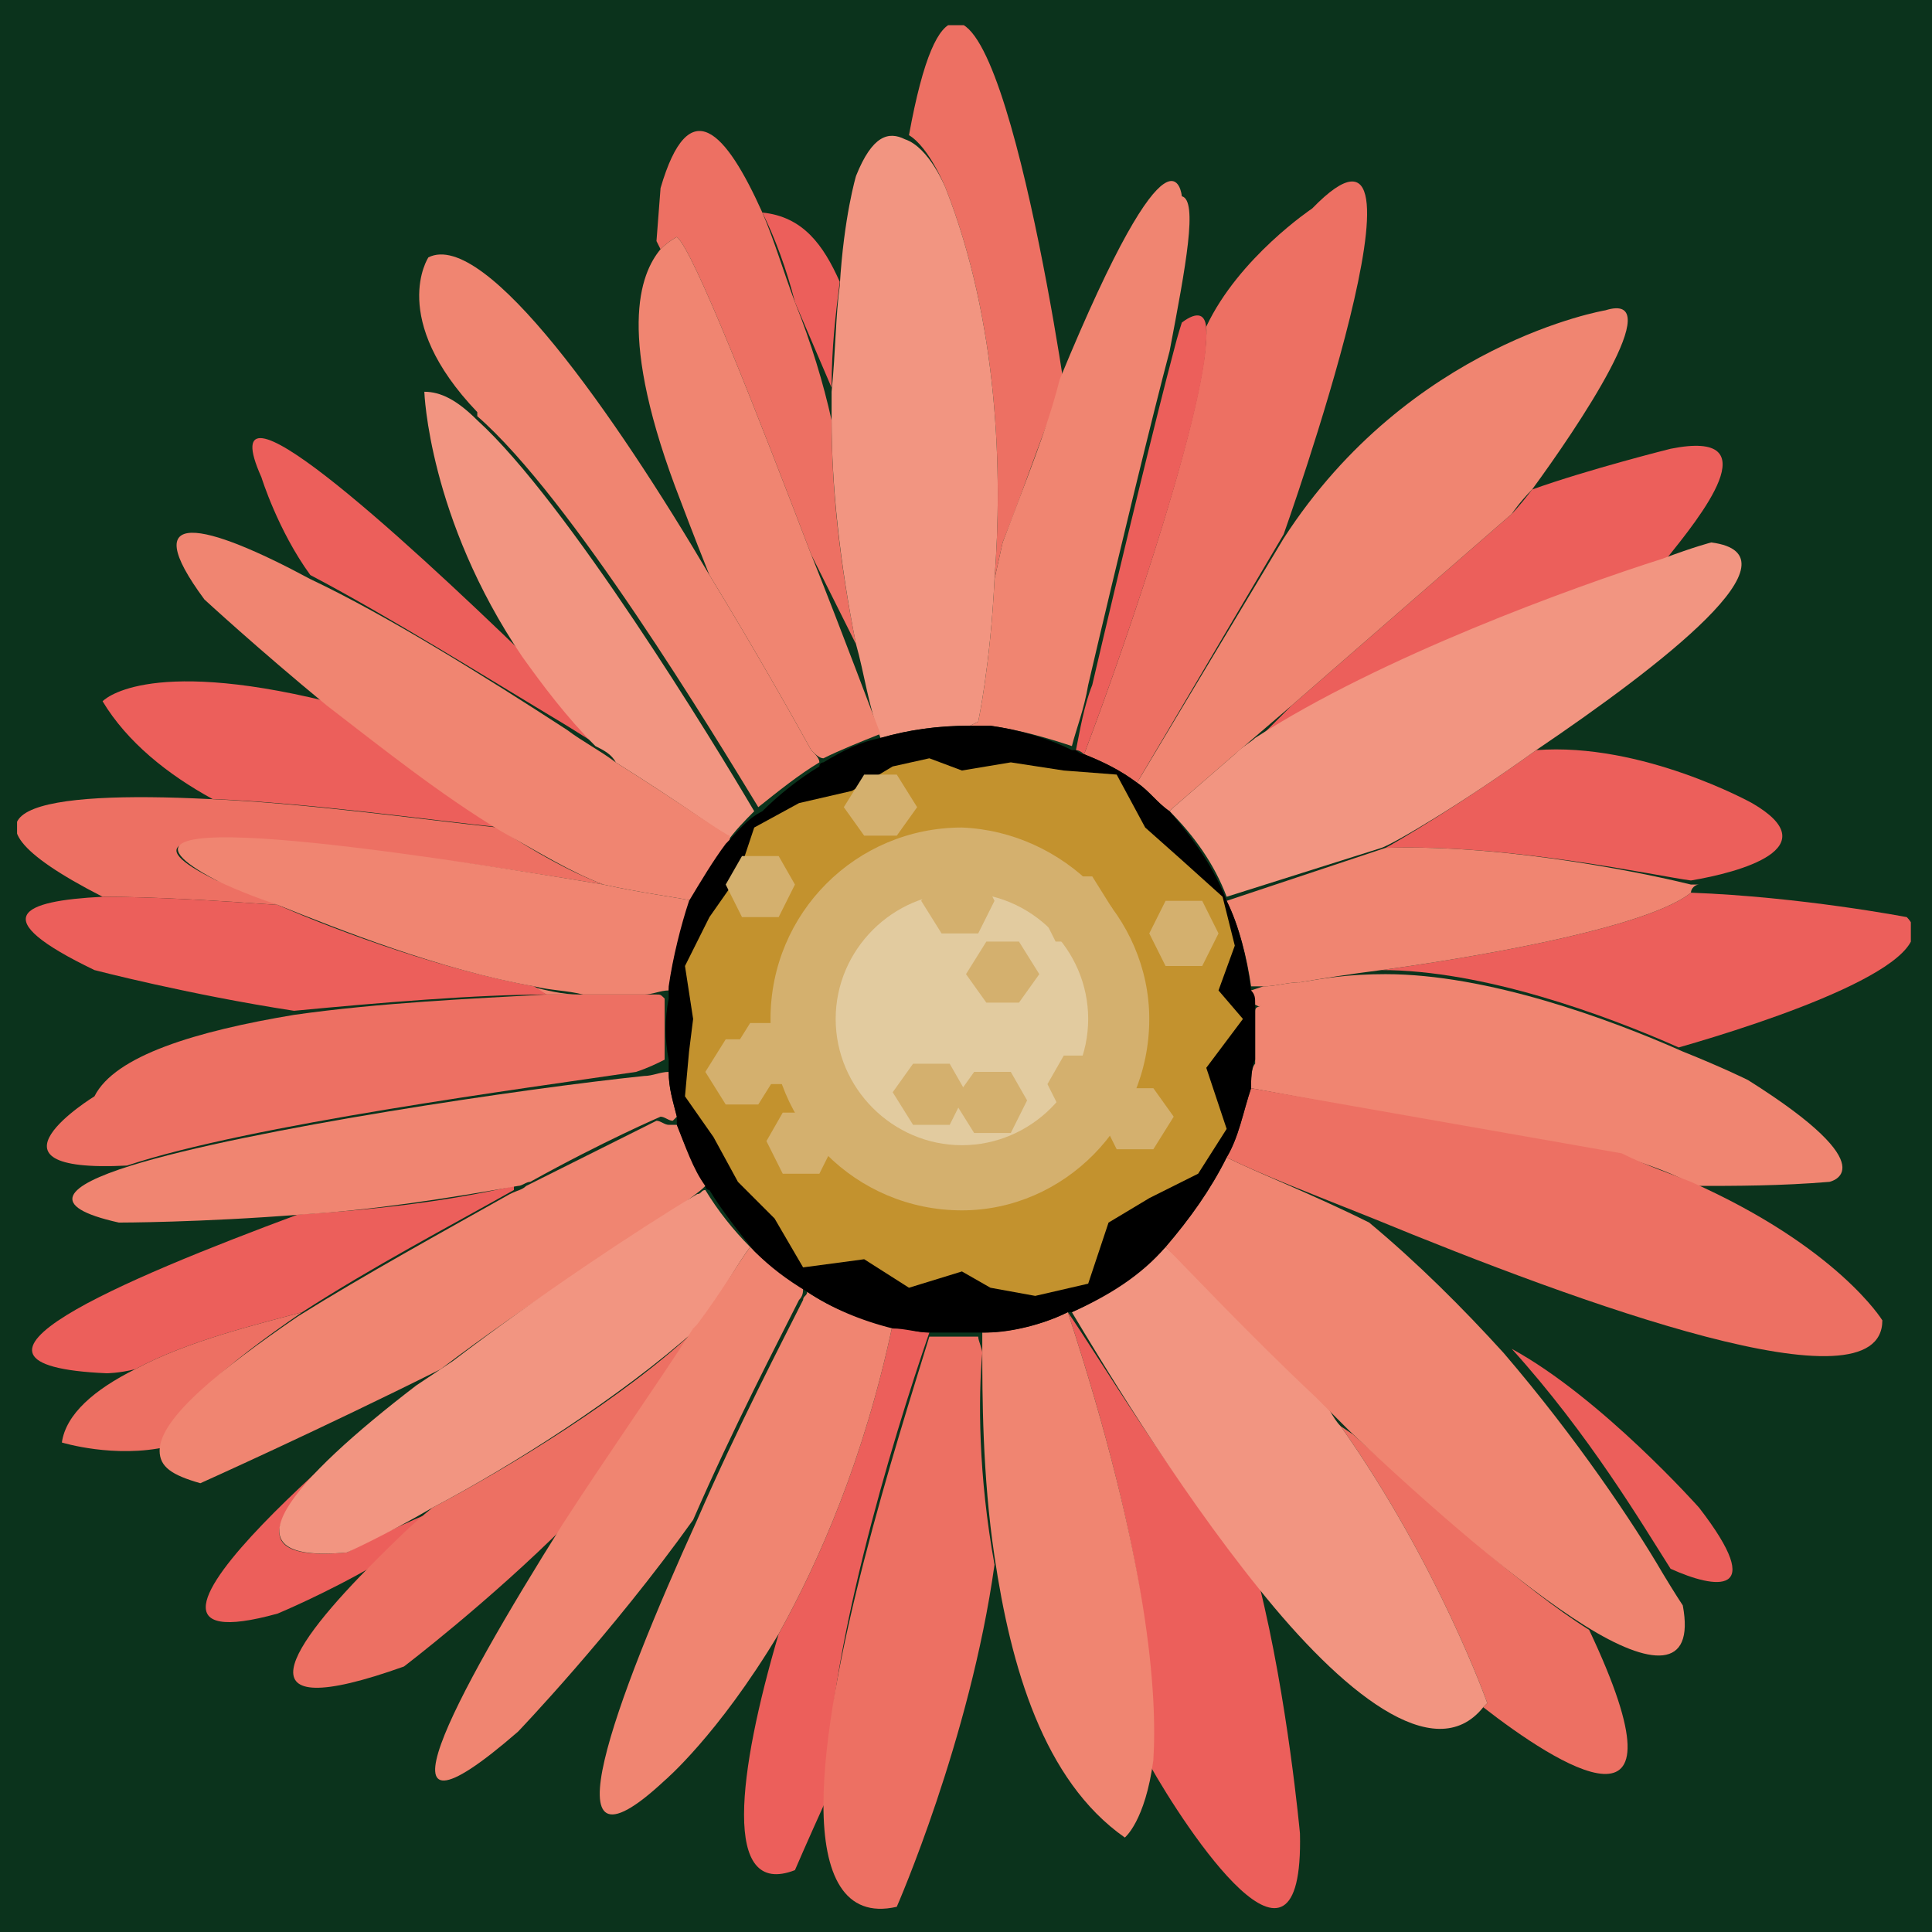 <?xml version="1.0" encoding="utf-8"?>
<!-- Generator: Adobe Illustrator 27.3.0, SVG Export Plug-In . SVG Version: 6.00 Build 0)  -->
<svg version="1.1" id="Layer_1" xmlns="http://www.w3.org/2000/svg" xmlns:xlink="http://www.w3.org/1999/xlink" x="0px" y="0px"
	 viewBox="0 0 25 25" style="enable-background:new 0 0 25 25;" xml:space="preserve">
<style type="text/css">
	.st0{fill:none;}
	.st1{fill:#EC5F5B;}
	.st2{fill:#F08571;}
	.st3{fill:#ED7063;}
	.st4{fill:#F29581;}
	.st5{fill:#C3922E;}
	.st6{fill:#D4B06E;}
	.st7{fill:#E2CB9F;}
	.st8{fill:#0B331C;}
</style>
<symbol  id="Gerbera" viewBox="-23.3 -23.2 46.5 46.3">
	<rect x="-23" y="-23.1" class="st0" width="46.1" height="46.2"/>
	<g>
		<path class="st1" d="M-15.7,6.5c-4.5,1.1-5.5,0-5.5,0c0.6-1,1.6-1.8,2.7-2.4c2.4-0.1,5.2-0.5,7.1-0.7C-12.9,4.3-14.4,5.5-15.7,6.5
			z"/>
		<path class="st1" d="M23.1,1.2c0,0-2.6,0.5-5.3,0.6c-1-0.8-4.7-1.5-7.6-1.9c2.5,0,5.5-1.1,7.3-1.9C19.6-1.4,24.2,0.1,23.1,1.2z"/>
		<path class="st2" d="M7-0.6c0-0.1,0-0.2,0-0.3L7.2-1c0.3,0.2,0.7,0.4,1,0.6c-0.3,0-0.6-0.1-0.9-0.1L7-0.6z"/>
		<path class="st1" d="M17.8,2.1C19,2.3,21.2,2.9,19.3,4c0,0-2.7,1.5-5.3,1.3C12.2,4,10.5,3,10.3,2.9C13.4,3,17,2.2,17.8,2.1z"/>
		<path class="st1" d="M8,6.4L7.2,5.6c3.1,2,7.8,3.7,10,4.4c0.8,1,2.6,3.2,0.1,2.7c0,0-2-0.5-3.4-1c-0.3-0.4-0.5-0.6-0.5-0.6L8,6.4z
			"/>
		<path class="st3" d="M-0.5,19.1c1.3-3.3,1.4-7,1.2-9.6l0.2,0.9c0.6,1.5,1,2.8,1.5,3.9c-0.5,3.3-2.4,13.8-3.8,6.1
			C-0.9,20.1-0.5,19.1-0.5,19.1z"/>
		<path class="st1" d="M-3.3,14.2c0,1,0.1,1.8,0.2,2.6C-3.5,17.7-4,18.4-5,18.5c0.3-0.6,0.6-1.4,0.8-2.2L-3.3,14.2z"/>
		<path class="st3" d="M-7.1,17.9c0.4-0.3,2-4.4,3.3-7.8l1.1-2.2c-0.4,2-0.6,3.8-0.6,5.5c-0.2,0.9-0.5,1.9-0.9,2.9
			c-0.3,0.8-0.5,1.5-0.8,2.2c-0.9,2-1.8,3-2.5,0.6l-0.1-1.3l0.1-0.2C-7.3,17.8-7.1,17.9-7.1,17.9z"/>
		<path class="st1" d="M-9,5.4c-0.7,0.7-1.3,1.5-1.8,2.2c-3.1,3-7.8,7.3-6.5,4.4c0,0,0.4-1.3,1.2-2.4c1.9-1,4.3-2.5,6.3-3.7L-9,5.4z
			"/>
		<path class="st3" d="M-16.9,1.5c-0.9,0.4-1.5,0.6-1.5,0.6c-3.9,1.9,4.7,0.7,9.5-0.1c-0.8,0.3-1.7,0.8-2.6,1.4
			c-1.9,0.2-4.7,0.6-7.1,0.7c-4,0.2-6.9-0.2-2.6-2.4C-19.9,1.7-18.3,1.6-16.9,1.5z"/>
		<path class="st2" d="M-10.3-0.7c0.3,0,0.6,0,0.8,0c-0.4,0-0.8,0.1-1.2,0.2L-10.3-0.7z"/>
		<path class="st1" d="M-10.3-0.7l-0.3,0.2c-2.2,0.4-4.7,1.3-6.3,2c-1.4,0.1-3,0.2-4.3,0.2c-2-0.1-2.9-0.5-0.2-1.8
			c0,0,2.3-0.6,4.9-1C-14.4-0.9-12-0.7-10.3-0.7z"/>
		<path class="st1" d="M-11.1-5.5c0,0,0,0.1,0,0.1c-1.7-0.4-3.6-0.6-5.3-0.7c-4.3-1.6-9.3-3.7-4.7-3.9c0,0,0.3,0,0.7,0.1
			c1.3,0.7,3,1.1,4.1,1.4C-14.6-7.4-12.7-6.4-11.1-5.5z"/>
		<path class="st3" d="M-16.3-8.5c-1.1-0.3-2.8-0.7-4.1-1.4c-1-0.5-1.7-1.1-1.8-1.8c0,0,1.3-0.4,2.6-0.1C-19.6-11-18.2-9.8-16.3-8.5
			z"/>
		<path class="st1" d="M-15.2-14.4c-3.2-0.3-1.3,1.7,1.7,4c0,0-0.1,0-0.1,0c0,0-8.7-7-3.3-5.5c0,0,1.2,0.5,2.4,1.2
			c0.5,0.5,0.9,0.9,1.4,1.3C-14.3-13.9-15.2-14.4-15.2-14.4z"/>
		<path class="st3" d="M-6.6-8.9c-1.8-1.7-4.6-3.4-6.5-4.4c-0.5-0.4-1-0.9-1.4-1.3c-2.1-2.1-3.5-4.1,0.7-2.6c0,0,2.1,1.6,4,3.5
			C-8.7-12-7.6-10.3-6.6-8.9C-6.6-8.9-6.6-8.9-6.6-8.9z"/>
		<path class="st1" d="M-0.9-9c-0.3,0-0.6,0.1-0.9,0.2c-0.7-3.3-1.8-5.8-2.8-7.6c-1-3.4-1.4-6.5,0.4-5.8c0,0,0.3,0.7,0.8,1.8
			C-3.5-17.2-1.8-11.6-0.9-9L-0.9-9z"/>
		<path class="st1" d="M2.5-8.5c2-6.1,2.2-9.4,2-11.1c0.9-1.6,3.8-6,3.7-1.7c0,0-0.3,3.3-1,6.1C5.1-12.7,3.2-9.5,2.5-8.5
			C2.6-8.5,2.6-8.5,2.5-8.5z"/>
		<path class="st3" d="M9.2-11.3c2.4-3.4,3.6-6.8,3.6-6.8c0,0,0,0-0.1-0.1c1.8-1.4,5.2-3.6,2.6,1.9c-1.6,1-3.8,3-5.8,4.8L9.2-11.3z"
			/>
		<path class="st1" d="M18-13.3c0,0-2.4,2.7-4.6,3.9c1.9-2.1,3.2-4.3,3.9-5.4C18.4-15.3,19.7-15.5,18-13.3z"/>
		<path class="st2" d="M8.2-0.4C7.8-0.5,7.5-0.7,7.2-1c0,0-0.1,0-0.1-0.1c0-0.4,0-0.9,0-1.3C7-2.5,7-2.8,7-3l9.2-1.7
			c0.6-0.2,1.2-0.4,1.7-0.7c1,0,2.1,0,3.3,0.1c0,0,1.5,0.3-2,2.5c0,0-0.6,0.3-1.6,0.7c-1.8,0.8-4.8,1.9-7.3,1.9
			C9.4-0.2,8.8-0.3,8.2-0.4z"/>
		<path class="st2" d="M10.3,2.9C10.2,2.8,10.2,2.8,10.3,2.9L6.4,1.6C6.7,1,6.9,0.2,7-0.5c0.1,0,0.2,0,0.3,0c0.3,0,0.6,0.1,0.9,0.1
			c0.6,0.1,1.2,0.2,2,0.3c2.9,0.4,6.6,1.1,7.6,1.9C17.8,1.9,17.9,2,18,2c0,0-0.1,0-0.2,0C17,2.2,13.4,3,10.3,2.9z"/>
		<path class="st4" d="M6.6,5.2L5.1,3.9c0,0-0.1-0.1-0.1-0.1c0.6-0.6,1.1-1.3,1.4-2.1l3.8,1.2c0,0,0,0,0,0C10.5,3,12.2,4,14,5.3
			c3.1,2.1,6.6,4.8,4.3,5.1c0,0-0.4-0.1-1.2-0.4c-2.2-0.7-6.9-2.4-10-4.4C7,5.5,6.8,5.4,6.6,5.2z"/>
		<path class="st2" d="M5,3.8l0.1,0.1l1.5,1.3L8,6.4l5.4,4.7c0,0,0.2,0.3,0.5,0.6c1.1,1.5,3.4,4.9,1.8,4.4c0,0-4.8-0.8-7.9-5.6
			L4.2,4.5C4.5,4.3,4.7,4,5,3.8z"/>
		<path class="st3" d="M2.9,5.2C3.4,5,3.8,4.8,4.2,4.5l3.6,6.1c0,0,4.1,11.5,0.7,8c0,0-1.8-1.2-2.6-2.9C6,14,4,8.1,2.9,5.2z"/>
		<path class="st2" d="M0.7,9.5C0.6,7.4,0.3,6,0.3,6L0.1,5.9c0.2,0,0.3,0,0.5,0c0.7-0.1,1.4-0.3,2-0.5C2.7,5.8,2.9,6.3,3,6.9
			c0.7,3,1.6,6.7,2,8.2c0.4,2.1,0.7,3.7,0.3,3.8c0,0-0.2,2.3-3-4.5C2,13.2,1.5,12,0.9,10.4L0.7,9.5z"/>
		<path class="st4" d="M-3.3,13.4c0-1.6,0.2-3.5,0.6-5.5c0.2-0.7,0.3-1.5,0.6-2.3c0.7,0.2,1.4,0.3,2.2,0.3L0.3,6
			c0,0,0.3,1.4,0.4,3.5c0.2,2.6,0.1,6.3-1.2,9.6c0,0-0.4,1-1,1.2c-0.4,0.2-0.8,0.1-1.2-0.9c0,0-0.3-1-0.4-2.7
			c-0.1-0.7-0.1-1.6-0.2-2.6C-3.3,13.9-3.3,13.6-3.3,13.4z"/>
		<path class="st2" d="M-3.5,5.1c0.4,0.2,0.9,0.4,1.4,0.6C-2.3,6.2-3,8.1-3.8,10.1c-1.3,3.4-2.9,7.5-3.3,7.8c0,0-0.2-0.1-0.4-0.3
			C-8,17-8.6,15.5-7,11.4c0,0,0.3-0.8,0.7-1.8c1.1-1.8,2-3.4,2.5-4.3C-3.7,5.2-3.6,5.1-3.5,5.1z"/>
		<path class="st2" d="M-5.1,3.9C-5.1,3.9-5.1,3.9-5.1,3.9c0.5,0.4,1,0.8,1.5,1.1c0,0.1-0.1,0.2-0.2,0.3c-0.5,0.9-1.4,2.5-2.5,4.3
			c-2.3,3.9-5.5,8.5-6.9,7.8c0,0-1-1.5,1.2-3.8c0,0,0,0,0-0.1C-9.7,11.5-6.2,5.7-5.1,3.9z"/>
		<path class="st4" d="M-8.6,5C-7,4-5.9,3.2-5.9,3.2c0-0.1,0-0.1,0-0.2c0.2,0.3,0.5,0.6,0.7,0.8c0,0,0,0,0,0c-1,1.7-4.6,7.6-6.8,9.6
			c-0.5,0.5-0.9,0.7-1.3,0.7c0,0,0.1-3.1,2.4-6.5c0.5-0.7,1.1-1.5,1.8-2.2C-8.9,5.3-8.7,5.2-8.6,5z"/>
		<path class="st2" d="M-8.9,2C-8,1.8-7.2,1.7-6.7,1.6c0.2,0.5,0.5,1,0.9,1.4c0,0.1,0,0.1,0,0.2C-5.9,3.2-7,4-8.6,5
			c-0.4,0.3-0.8,0.5-1.2,0.8c-2,1.3-4.4,2.8-6.3,3.7c-2.6,1.4-4.3,1.8-2.6-0.5c0,0,1.3-1.2,3-2.6c1.3-1,2.8-2.2,4.3-3.1
			C-10.5,2.8-9.7,2.3-8.9,2z"/>
		<path class="st2" d="M-6.7,1.6C-7.2,1.7-8,1.8-8.9,2c-4.8,0.8-13.3,2.1-9.5,0.1c0,0,0.6-0.3,1.5-0.6c1.5-0.6,4-1.6,6.3-2
			c0.4-0.1,0.8-0.1,1.2-0.2c0.7,0,1.2,0,1.5,0c0.2,0,0.4,0.1,0.6,0.1C-7.2,0.2-7,1-6.7,1.6z"/>
		<path class="st3" d="M-7.4-2.3c0,0.5,0,1,0,1.5c0,0,0,0,0,0c-0.1,0.1-0.1,0.1-0.2,0.1c0,0-0.1,0-0.4,0c-0.3,0-0.9,0-1.5,0
			c-0.3,0-0.5,0-0.8,0c-1.8-0.1-4.1-0.2-6.2-0.5c-2.4-0.4-4.4-1-4.9-2c0,0-3.1-1.9,0.8-1.7c3,1,9.8,1.9,12.5,2.3
			C-7.8-2.5-7.6-2.4-7.4-2.3z"/>
		<path class="st2" d="M-10.7-5.3c1.8,1,3.2,1.6,3.2,1.6c0.1,0,0.2-0.1,0.3-0.1c0,0,0.1,0.1,0.1,0.1c-0.1,0.4-0.2,0.7-0.2,1.1
			c-0.2,0-0.4-0.1-0.6-0.1C-10.8-3-17.6-4-20.5-4.9c-1.6-0.5-2.1-1-0.3-1.4c0,0,2,0,4.5,0.2c1.7,0.1,3.6,0.4,5.3,0.7
			C-10.9-5.4-10.8-5.3-10.7-5.3z"/>
		<path class="st2" d="M-6.4-5.4c-0.3,0.5-0.5,1-0.7,1.5c0,0-0.1,0-0.2,0c-0.1,0-0.2,0.1-0.3,0.1c0,0-1.4-0.7-3.2-1.6
			c-0.1-0.1-0.2-0.1-0.4-0.2c-1.6-0.9-3.6-2-5.2-3c-1.9-1.3-3.4-2.5-3.4-3.3c0-0.4,0.3-0.6,1-0.8c0,0,2.9,1.3,5.9,2.8
			c2.1,1.6,4.5,3.1,6,4.1C-6.5-5.5-6.5-5.5-6.4-5.4z"/>
		<path class="st4" d="M-15.2-14.4c0,0,0.9,0.4,2.1,1.1c1.9,1,4.6,2.7,6.5,4.4c0,0,0.1,0,0.1,0.1C-6-8-5.6-7.3-5.3-6.9
			C-5.7-6.5-6.1-6-6.4-5.5c-0.1,0-0.1-0.1-0.2-0.1c-1.5-0.9-3.9-2.5-6-4.1c-0.3-0.2-0.6-0.4-0.9-0.6C-16.5-12.6-18.4-14.7-15.2-14.4
			z"/>
		<path class="st2" d="M-4-7.9c-0.5,0.3-0.9,0.6-1.3,1C-5.6-7.3-6-8-6.6-8.8c0,0-0.1-0.1-0.1-0.1c-0.9-1.4-2.1-3.1-3.2-4.8
			c-2.7-4.3-4.9-8.4-1.1-5.1c0,0,2.3,2.4,4.3,5.2c1,2.3,2.1,4.4,2.6,5.4C-4-8.1-4-8-4-7.9z"/>
		<path class="st2" d="M-3.9-8C-3.9-8.1-4-8.1-4-8.2c-0.5-1-1.6-3.1-2.6-5.4c-2-4.4-3.8-9.2-0.8-6.4c0,0,1.3,1.1,2.8,3.6
			c1,1.8,2.1,4.3,2.8,7.6C-2.6-8.7-3.3-8.4-3.9-8z"/>
		<path class="st3" d="M0.4-9.5c0,0.1-0.1,0.3-0.1,0.4c-0.4,0-0.8,0-1.2,0c-0.8-2.6-2.6-8.2-2.6-11.5c0-1.7,0.5-2.8,1.8-2.5
			c0,0,1.8,4.1,2.4,8.4C0.3-12.5,0.3-10.6,0.4-9.5z"/>
		<path class="st2" d="M2.5-8.5C1.9-8.8,1.1-9,0.4-9c0-0.1,0-0.3,0-0.4c0-1.1,0-3.1,0.3-5.1c0.4-2.7,1.2-5.5,3.2-6.9
			c0,0,0.5,0.4,0.7,1.9C4.7-17.9,4.5-14.6,2.5-8.5z"/>
		<path class="st4" d="M9.2-11.3c-0.2,0.2-0.3,0.5-0.5,0.7C6.9-8.9,5.5-7.4,4.9-6.9C4.3-7.5,3.5-8.1,2.6-8.5c0.6-1,2.5-4.2,4.6-6.8
			c2-2.5,4.3-4.4,5.5-2.9c0,0,0,0,0.1,0.1C12.8-18.1,11.6-14.7,9.2-11.3z"/>
		<path class="st2" d="M6.4-4.7C6-5.5,5.5-6.2,4.9-6.9c0.6-0.6,2-2.1,3.7-3.7c0.3-0.3,0.5-0.5,0.8-0.8c2-1.9,4.2-3.8,5.8-4.8
			c1.6-1,2.7-1.1,2.4,0.5c0,0-0.2,0.3-0.5,0.8c-0.7,1.2-2.1,3.3-3.9,5.4c-1,1.1-2.1,2.2-3.3,3.2C8.5-5.6,7.2-5.1,6.4-4.7L6.4-4.7z"
			/>
		<path class="st3" d="M7-3C6.8-3.6,6.7-4.2,6.4-4.7c0,0,0,0,0,0C7.2-5.1,8.5-5.6,10-6.2c5.1-2.1,12.5-4.8,12.5-2.5
			c0,0-1.1,1.8-4.7,3.4c-0.5,0.2-1.1,0.4-1.7,0.7L7-3z"/>
		<path class="st1" d="M2.7,5.3c0.1,0,0.2-0.1,0.2-0.1C4,8.1,6,14,5.9,15.6c0,0.4-0.2,0.5-0.6,0.2c0,0-0.1-0.3-0.2-0.7
			c-0.4-1.5-1.3-5.2-2-8.2C2.9,6.4,2.8,5.8,2.7,5.3z"/>
		<path d="M7-0.6C7-0.6,7-0.6,7-0.6C6.9,0.2,6.7,1,6.4,1.6C6.1,2.4,5.6,3.1,5,3.8c0,0,0,0,0,0C4.7,4,4.5,4.3,4.2,4.5
			C3.8,4.8,3.4,5,2.9,5.2c-0.1,0-0.2,0.1-0.2,0.1c0,0,0,0-0.1,0C2,5.6,1.3,5.8,0.6,5.9c-0.2,0-0.4,0-0.5,0c-0.8,0-1.5-0.1-2.2-0.3
			c0,0,0,0,0,0c-0.5-0.1-0.9-0.3-1.4-0.6c0,0-0.1,0-0.1-0.1c-0.5-0.3-1-0.7-1.4-1.1c0,0,0,0,0,0C-5.4,3.6-5.6,3.3-5.9,3
			c-0.3-0.4-0.6-0.9-0.9-1.4C-7,1-7.2,0.2-7.3-0.5c0-0.1,0-0.2,0-0.3c0,0,0,0,0,0c-0.1-0.5-0.1-1,0-1.5c0-0.1,0-0.2,0-0.3
			c0-0.4,0.1-0.7,0.2-1.1c0-0.1,0-0.1,0-0.2c0.2-0.5,0.4-1.1,0.7-1.5c0,0,0-0.1,0.1-0.1c0.3-0.5,0.7-1,1.1-1.5
			c0.4-0.4,0.8-0.7,1.3-1C-4-8-3.9-8-3.9-8c0.6-0.4,1.3-0.7,2.1-0.9C-1.5-8.9-1.2-9-0.9-9h0c0.4,0,0.8,0,1.2,0c0.1,0,0.1,0,0.2,0
			C1.1-9,1.9-8.8,2.5-8.5c0,0,0.1,0,0.1,0c0.9,0.4,1.7,0.9,2.3,1.6C5.5-6.2,6-5.5,6.4-4.7c0,0,0,0,0,0C6.7-4.2,6.8-3.6,7-3
			C7-2.8,7-2.5,7.1-2.3c0,0.4,0,0.9,0,1.3c0,0,0,0.1,0,0.1C7.1-0.8,7.1-0.7,7-0.6z"/>
		<g>
			<polygon class="st5" points="6.8,-1.3 5.9,-2.5 6.4,-4 5.7,-5.1 4.5,-5.7 3.5,-6.3 3,-7.8 1.7,-8.1 0.6,-7.9 -0.1,-7.5 
				-1.4,-7.9 -2.5,-7.2 -4,-7.4 -4.7,-6.2 -5.6,-5.3 -6.2,-4.2 -6.9,-3.2 -6.8,-2.1 -6.7,-1.3 -6.9,0 -6.3,1.2 -5.6,2.2 -5.2,3.4 
				-4.1,4 -2.8,4.3 -1.8,4.9 -0.9,5.1 -0.1,4.8 1.1,5 2.4,4.8 3.7,4.7 4.4,3.4 5.3,2.6 6.3,1.7 6.6,0.5 6.2,-0.6 			"/>
		</g>
		<path class="st6" d="M4.5-1.3C4.5-3.9,2.4-6-0.1-6c-2.6,0-4.7,2.1-4.7,4.7c0,2.6,2.1,4.7,4.7,4.7C2.4,3.3,4.5,1.2,4.5-1.3z"/>
		<path class="st7" d="M3-1.3c0-1.7-1.4-3.1-3.1-3.1c-1.7,0-3.1,1.4-3.1,3.1c0,1.7,1.4,3.1,3.1,3.1C1.6,1.8,3,0.4,3-1.3z"/>
		<polygon class="st6" points="4.9,0 4.5,0.8 4.9,1.6 5.8,1.6 6.2,0.8 5.8,0 		"/>
		<polygon class="st6" points="3.7,-4.5 3.3,-3.7 3.7,-3 4.6,-3 5.1,-3.7 4.6,-4.5 		"/>
		<polygon class="st6" points="0.2,-4.1 -0.3,-3.3 0.2,-2.6 1.1,-2.6 1.5,-3.3 1.1,-4.1 		"/>
		<polygon class="st6" points="-0.6,0.8 -1.1,1.6 -0.6,2.4 0.3,2.4 0.7,1.6 0.3,0.8 		"/>
		<polygon class="st6" points="-2.5,3.2 -3,3.9 -2.5,4.7 -1.7,4.7 -1.2,3.9 -1.7,3.2 		"/>
		<polygon class="st6" points="-5.5,1.2 -5.9,2 -5.5,2.7 -4.6,2.7 -4.2,2 -4.6,1.2 		"/>
		<polygon class="st6" points="-5.3,-2.9 -5.8,-2.2 -5.3,-1.4 -4.4,-1.4 -4,-2.2 -4.4,-2.9 		"/>
		<polygon class="st6" points="-5.9,-3.4 -6.4,-2.6 -5.9,-1.8 -5.1,-1.8 -4.6,-2.6 -5.1,-3.4 		"/>
		<polygon class="st6" points="-4.5,-5.1 -4.9,-4.3 -4.5,-3.6 -3.6,-3.6 -3.2,-4.3 -3.6,-5.1 		"/>
		<polygon class="st6" points="-1.3,-3.9 -1.8,-3.1 -1.3,-2.4 -0.4,-2.4 0,-3.1 -0.4,-3.9 		"/>
		<polygon class="st6" points="0.5,-0.9 0,-0.2 0.5,0.6 1.3,0.6 1.8,-0.2 1.3,-0.9 		"/>
		<polygon class="st6" points="2.4,-3.7 2,-2.9 2.4,-2.2 3.3,-2.2 3.8,-2.9 3.3,-3.7 		"/>
		<polygon class="st6" points="2.2,0.6 1.8,1.4 2.2,2.2 3.1,2.2 3.6,1.4 3.1,0.6 		"/>
	</g>
</symbol>
<rect class="st8" width="25" height="25"/>
<use xlink:href="#Gerbera"  width="46.5" height="46.3" x="-23.3" y="-23.2" transform="matrix(0.527 0 0 -0.527 12.5 12.5)" style="overflow:visible;"/>
</svg>

